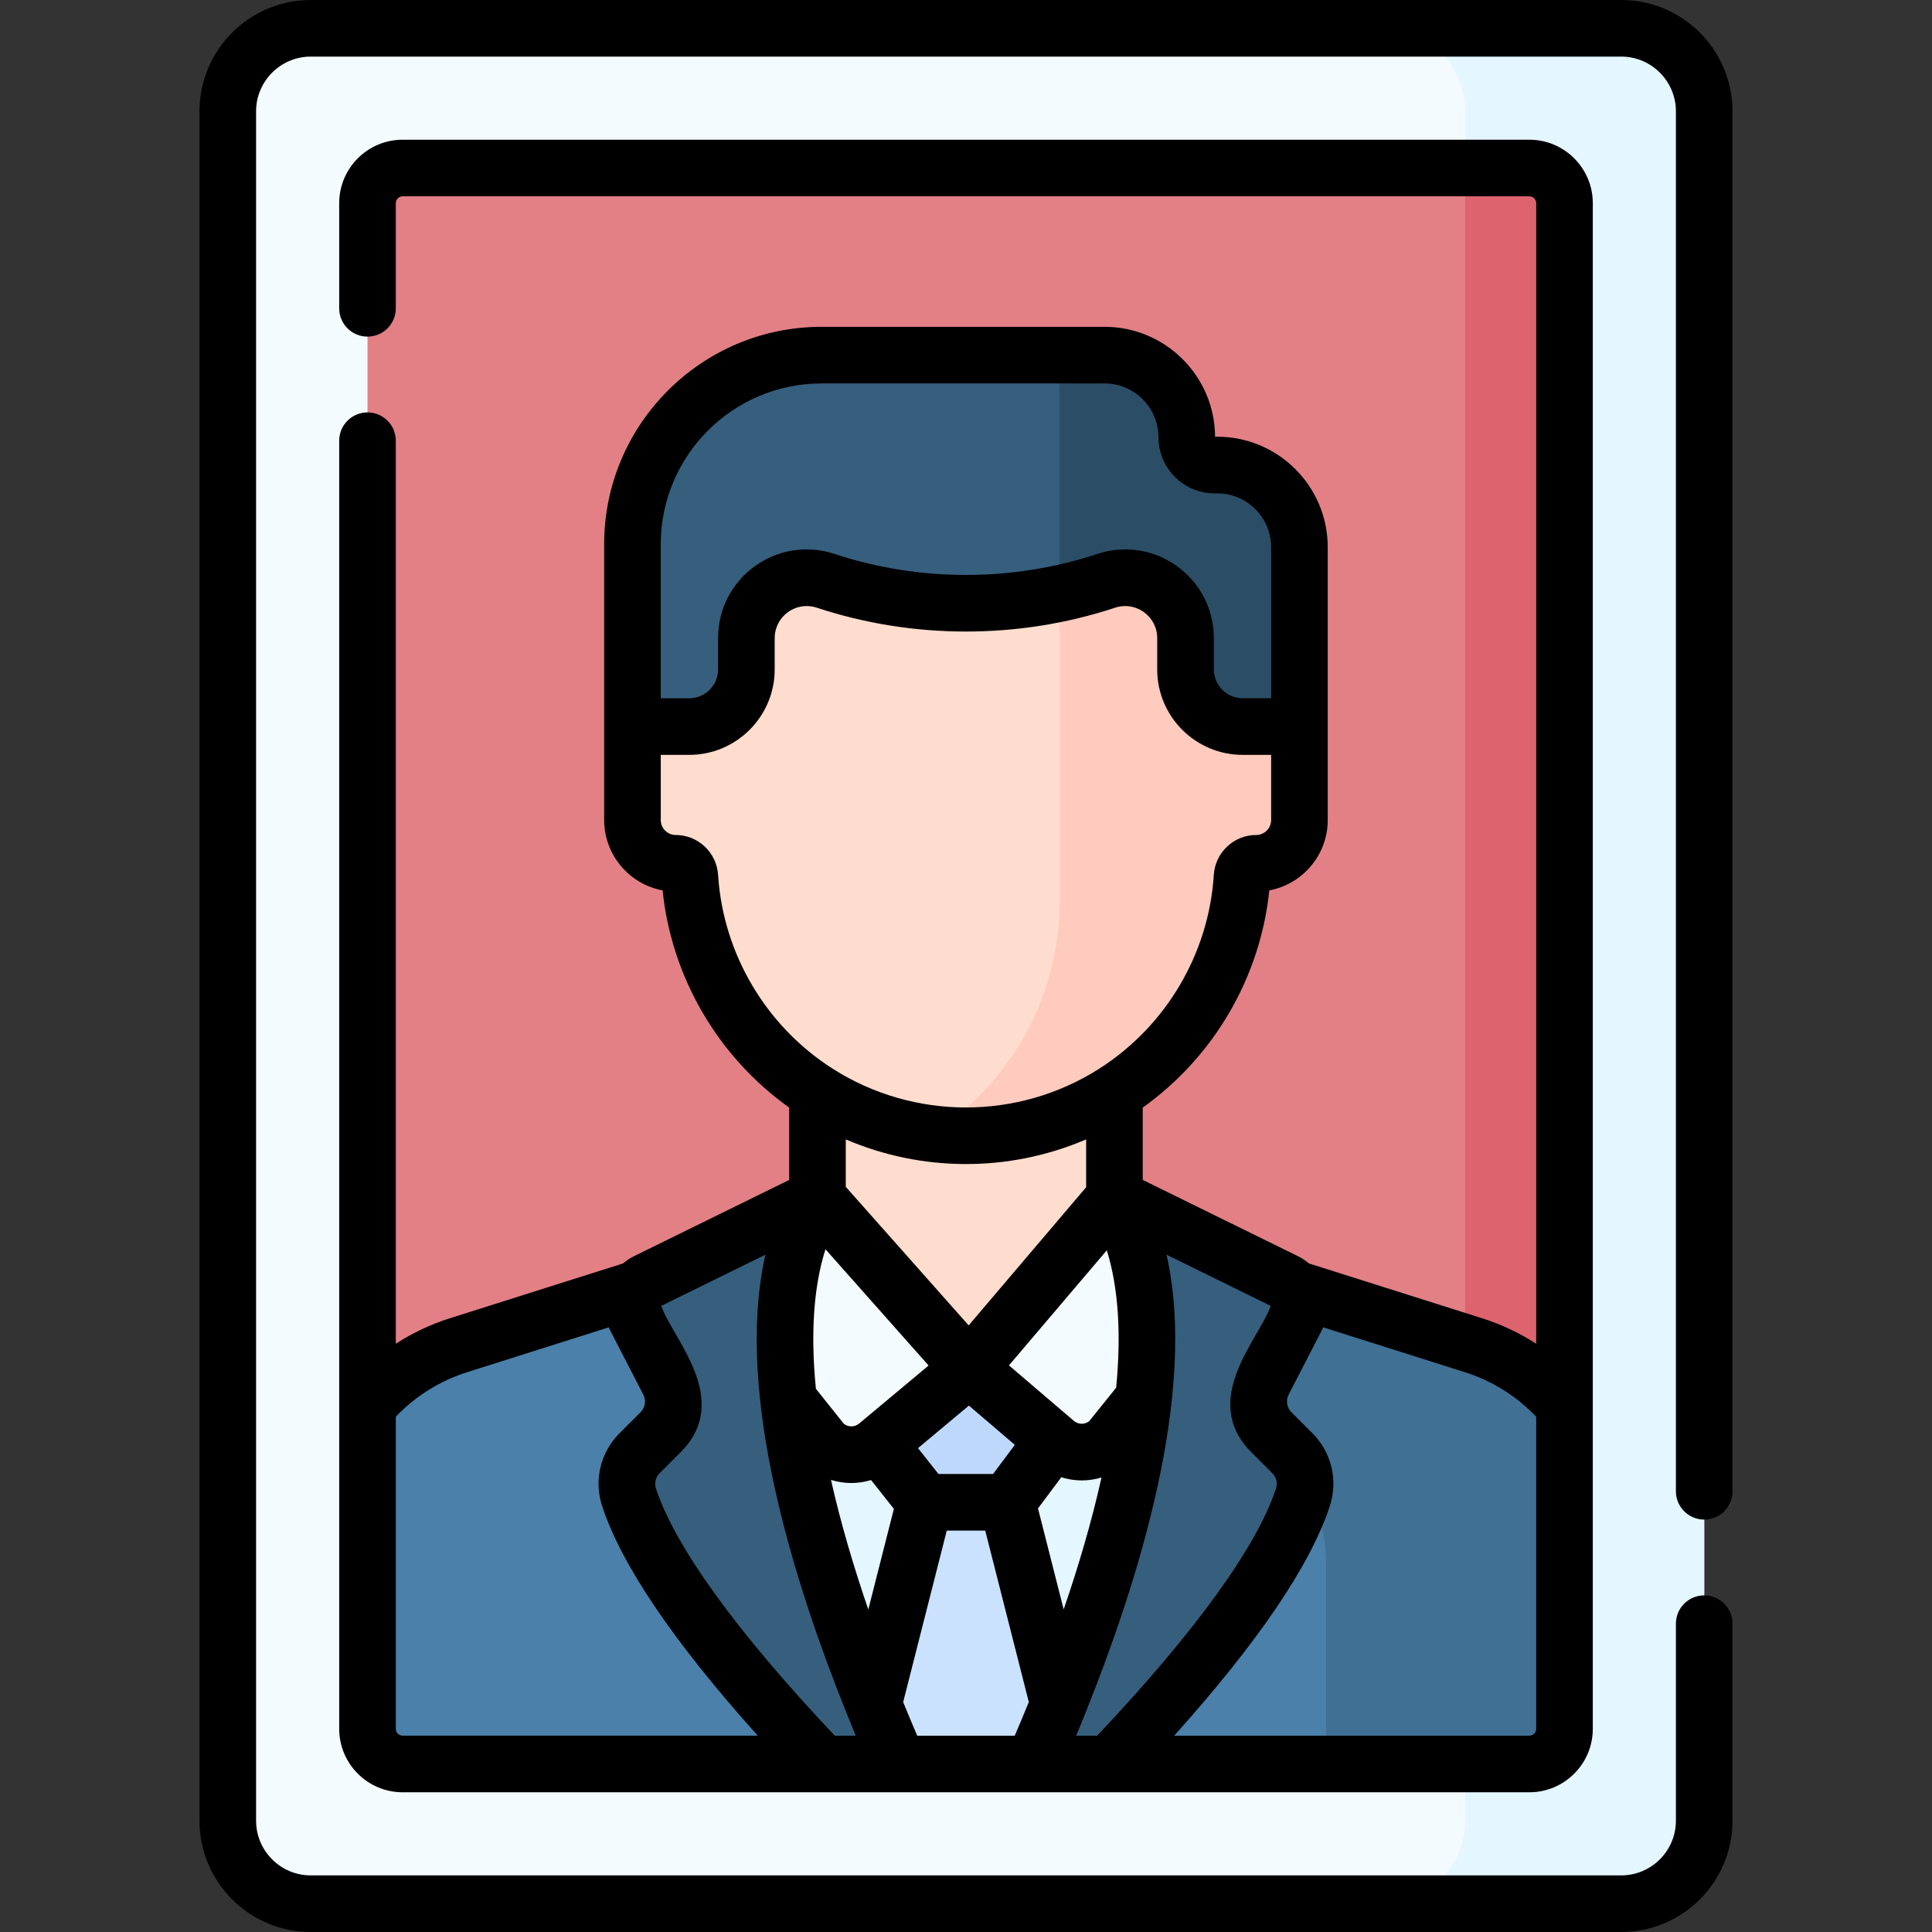 <svg id="Capa_1" enable-background="new 0 0 512 512" height="512" viewBox="0 0 512 512" width="512" xmlns="http://www.w3.org/2000/svg"><rect x="0" y="0" width="512" height="512" fill="#333333" stroke="none"/><g><g><g><g><path d="m429.639 504.5h-347.278c-12.147 0-21.995-9.847-21.995-21.995v-453.01c0-12.147 9.847-21.995 21.995-21.995h347.278c12.147 0 21.995 9.847 21.995 21.995v453.01c0 12.148-9.848 21.995-21.995 21.995z" fill="#f4fbff"/><path d="m429.639 7.5h-63.37c12.147 0 21.995 9.847 21.995 21.995v453.01c0 12.147-9.847 21.995-21.995 21.995h63.37c12.147 0 21.995-9.848 21.995-21.995v-453.01c0-12.147-9.848-21.995-21.995-21.995z" fill="#e4f6ff"/><path d="m97.391 458.158v-404.316c0-5.146 4.171-9.317 9.317-9.317h298.584c5.146 0 9.317 4.171 9.317 9.317v404.316c0 5.146-4.171 9.317-9.317 9.317h-298.584c-5.146 0-9.317-4.171-9.317-9.317z" fill="#e28086"/><path d="m405.292 44.525h-17.028v422.95h17.028c5.146 0 9.317-4.171 9.317-9.317v-404.316c0-5.146-4.171-9.317-9.317-9.317z" fill="#dd636e"/></g></g><g><g><path d="m314.505 115.885c0-12.023-9.747-21.77-21.77-21.77h-75.022c-27.672 0-50.104 22.432-50.104 50.104v55.628h176.752v-54.839c0-12.023-9.747-21.77-21.77-21.77h-.734c-4.06 0-7.352-3.292-7.352-7.353z" fill="#365e7d"/><path d="m322.591 123.238h-.734c-4.061 0-7.353-3.292-7.353-7.353 0-12.023-9.747-21.77-21.77-21.77h-11.909v105.732h63.535v-54.839c.001-12.024-9.745-21.77-21.769-21.77z" fill="#2b4d66"/><path d="m390.494 356.501-64.271-20.349-30.874-18.78-39.335-7.837-39.378 7.837-30.859 18.78-64.271 20.349c-9.632 3.05-17.896 8.708-24.115 16.048v85.609c0 5.146 4.171 9.317 9.317 9.317h298.584c5.146 0 9.317-4.171 9.317-9.317v-85.609c-6.219-7.34-14.483-12.998-24.115-16.048z" fill="#4a80aa"/><g><path d="m390.494 356.501-64.271-20.349-30.874-18.78-39.335-7.837-39.378 7.837-27.939 17.003 4.138-.824 39.335 7.837 30.874 18.78 64.271 20.349c.096.031.193.061.289.092 14.295 4.616 23.826 18.139 23.826 33.162v53.704h53.863c5.146 0 9.317-4.171 9.317-9.317v-85.609c-6.22-7.34-14.484-12.998-24.116-16.048z" fill="#407093"/></g><g><path d="m208.345 363.92c2.345 34.718 17.272 75.054 29.806 103.555h35.683c12.57-28.583 27.546-69.068 29.825-103.852z" fill="#e4f6ff"/></g><path d="m284.556 467.475-17.628-69.351h-21.856l-17.633 69.351z" fill="#cbe2ff"/><g><g><g><g><g><g><g><g><path d="m295.335 332.302v-50.448h-78.698v50.448c0 21.732 39.349 45.47 39.349 45.47s39.349-23.738 39.349-45.47z" fill="#ffddce"/></g></g></g></g></g></g></g><path d="m344.361 192.547h-15.043c-8.366 0-15.148-6.782-15.148-15.148v-8.29c0-10.898-10.662-18.604-21.01-15.184-24.132 7.976-50.19 7.978-74.324.005l-.028-.009c-10.347-3.418-21.008 4.287-21.008 15.184v8.294c0 8.366-6.782 15.148-15.148 15.148h-15.043v24.772c0 6.33 5.131 11.461 11.461 11.461 1.997 0 3.622 1.565 3.748 3.558 2.416 38.317 34.24 68.65 73.167 68.65 38.926 0 70.75-30.334 73.167-68.65.126-1.993 1.751-3.558 3.748-3.558 6.33 0 11.461-5.131 11.461-11.461z" fill="#ffddce"/><path d="m329.318 192.547c-8.366 0-15.148-6.782-15.148-15.148v-8.29c0-10.898-10.662-18.604-21.01-15.184-4.062 1.343-8.181 2.439-12.334 3.33v83.443c-.688 25.098-13.978 47.036-33.766 59.731 2.927.356 5.902.56 8.925.56 38.926 0 70.75-30.334 73.167-68.65.126-1.993 1.751-3.558 3.748-3.558 6.33 0 11.461-5.131 11.461-11.461v-24.772h-15.043z" fill="#ffcbbe"/></g><g fill="#f4fbff"><path d="m216.636 317.373-30.859 24.575 32.362 40.514c3.936 3.833 10.133 4.068 14.35.546l24.337-20.329z"/><path d="m295.349 317.373-38.523 45.305 22.874 19.558c4.191 3.583 10.416 3.403 14.392-.417l32.131-39.872z"/></g></g><path d="m171.341 339.626c-3.448 1.694-4.833 5.889-3.072 9.303l8.874 17.205c2.299 4.458 1.452 9.891-2.099 13.435-1.827 1.824-3.806 3.799-5.521 5.511-3.07 3.064-4.173 7.592-2.821 11.713 6.818 20.784 30.179 48.567 51.296 70.681h20.153c-18.948-43.088-43.376-113.226-21.515-150.102z" fill="#365e7d"/><path d="m336.941 379.57c-3.55-3.544-4.398-8.977-2.099-13.435l8.874-17.205c1.761-3.414.376-7.609-3.072-9.303l-45.295-22.253c21.861 36.876-2.567 107.015-21.515 150.102h20.153c21.117-22.114 44.478-49.897 51.296-70.681 1.352-4.121.249-8.649-2.821-11.713-1.715-1.713-3.694-3.689-5.521-5.512z" fill="#365e7d"/><path d="m256.826 362.678-23.965 20.015 12.211 15.431h21.856l12.21-16.342z" fill="#bed8fb"/></g></g><g><path d="m451.634 402.707c4.142 0 7.5-3.358 7.5-7.5v-365.712c0-16.264-13.231-29.495-29.495-29.495h-347.278c-16.264 0-29.495 13.231-29.495 29.495v453.01c0 16.263 13.231 29.495 29.495 29.495h347.278c16.264 0 29.495-13.231 29.495-29.495v-52.213c0-4.142-3.358-7.5-7.5-7.5s-7.5 3.358-7.5 7.5v52.213c0 7.992-6.502 14.495-14.495 14.495h-347.278c-7.992 0-14.495-6.502-14.495-14.495v-453.01c0-7.993 6.502-14.495 14.495-14.495h347.278c7.993 0 14.495 6.502 14.495 14.495v365.711c0 4.143 3.358 7.501 7.5 7.501z"/><path d="m97.391 109.293c-4.142 0-7.5 3.358-7.5 7.5v341.365c0 9.273 7.544 16.817 16.817 16.817h298.584c9.273 0 16.817-7.544 16.817-16.817v-404.316c0-9.273-7.544-16.817-16.817-16.817h-298.584c-9.273 0-16.817 7.544-16.817 16.817v27.866c0 4.142 3.358 7.5 7.5 7.5s7.5-3.358 7.5-7.5v-27.866c0-1.002.815-1.817 1.817-1.817h298.584c1.002 0 1.817.815 1.817 1.817v302.265c-4.439-2.861-9.256-5.142-14.352-6.755l-45.877-14.526c-.891-.753-1.864-1.408-2.929-1.931l-41.116-20.2v-19.174c18.87-13.46 31.169-34.535 33.542-57.56 8.801-1.637 15.485-9.374 15.485-18.642 0-22.576 0-51.629 0-72.311 0-16.14-13.131-29.27-29.271-29.27h-.586c-.08-16.072-13.179-29.123-29.27-29.123h-75.022c-31.763 0-57.604 25.841-57.604 57.604v73.1c0 9.269 6.685 17.005 15.486 18.642 2.373 23.025 14.672 44.1 33.542 57.56v19.181l-41.102 20.193c-1.07.525-2.045 1.182-2.938 1.938l-45.855 14.518c-5.095 1.613-9.912 3.894-14.351 6.755v-239.313c0-4.142-3.358-7.5-7.5-7.5zm122.83 282.892c3.425 1.065 7.007 1.134 10.623.045l6.045 7.64-6.78 26.666c-3.811-11.101-7.286-22.767-9.888-34.351zm67.614-90.233v12.68l-31.129 36.609-32.569-36.716v-12.574c19.948 8.56 43.025 8.871 63.698.001zm-71.613 66.093c-1.451-14.684-.605-27.07 2.531-36.984l27.335 30.815-18.407 15.376c-1.185.988-2.875.994-4.06.057zm27.055 15.724 13.493-11.271 12.169 10.405-5.769 7.721h-14.468zm50.038-52.427c3.044 9.802 3.874 21.994 2.476 36.416l-7.152 8.875c-1.196.932-2.888.908-4.065-.097l-17.189-14.698zm-11.432 95.172-6.804-26.769 6.173-8.261c3.624 1.135 7.231 1.099 10.655.065-2.615 11.785-6.145 23.667-10.024 34.965zm-42.535 24.561 11.556-45.451h10.192l11.549 45.435c-1.257 3.083-2.505 6.063-3.73 8.916h-25.844c-1.222-2.848-2.468-5.822-3.723-8.9zm167.761-75.632v82.715c0 1.002-.815 1.817-1.817 1.817h-94.128c22.261-24.788 36.119-45.217 41.245-60.843 2.244-6.839.462-14.257-4.648-19.358l-5.522-5.512c-1.244-1.242-1.538-3.126-.732-4.689l8.875-17.206c.103-.2.193-.405.286-.608l37.562 11.893c7.213 2.283 13.684 6.344 18.879 11.791zm-70.357-29.373c-2.837 8.497-19.096 24.846-5.109 38.808l5.521 5.511c1.082 1.079 1.462 2.638.993 4.067-5.057 15.417-21.425 38.036-47.391 65.519h-5.569c.788-1.897 1.581-3.839 2.375-5.819.003-.009.008-.018.011-.028 13.973-34.818 29.901-84.854 21.556-121.624zm-161.643-201.851c0-23.492 19.112-42.604 42.604-42.604h75.022c7.869 0 14.27 6.402 14.27 14.271 0 8.19 6.663 14.853 14.853 14.853h.733c7.869 0 14.271 6.401 14.271 14.27v40.04h-7.543c-4.217 0-7.648-3.431-7.648-7.648v-8.291c0-16.025-15.646-27.335-30.863-22.305-22.446 7.419-47.171 7.42-69.646-.004-15.218-5.027-30.86 6.282-30.86 22.306v8.294c0 4.217-3.431 7.648-7.648 7.648h-7.543v-40.83zm15.194 87.646c-.375-5.935-5.309-10.584-11.233-10.584-2.184 0-3.961-1.777-3.961-3.961v-17.271h7.543c12.488 0 22.648-10.16 22.648-22.648v-8.294c0-5.732 5.589-9.902 11.183-8.053 25.482 8.418 53.549 8.416 79.03-.006 5.5-1.818 11.156 2.269 11.156 8.062v8.291c0 12.488 10.16 22.648 22.648 22.648h7.543v17.271c0 2.185-1.777 3.961-3.961 3.961-5.925 0-10.859 4.65-11.233 10.585-1.316 20.875-12.667 40.072-30.364 51.353-21.482 13.694-49.146 13.699-70.635 0-17.696-11.281-29.047-30.478-30.364-51.354zm34.107 222.281c.002.006.005.012.007.019.794 1.977 1.585 3.917 2.372 5.811h-5.569c-25.966-27.483-42.334-50.102-47.392-65.519-.469-1.43-.088-2.988.993-4.068l5.521-5.511c13.989-13.963-2.278-30.327-5.109-38.808l27.614-13.566c-8.329 36.701 7.521 86.654 21.563 121.642zm-100.641-90.494 37.55-11.889c.093.202.181.405.284.604l8.875 17.205c.806 1.563.512 3.448-.732 4.689l-5.522 5.511c-5.11 5.102-6.892 12.519-4.648 19.359 5.126 15.627 18.985 36.055 41.245 60.843h-94.113c-1.002 0-1.817-.815-1.817-1.817v-82.715c5.195-5.446 11.666-9.507 18.878-11.79z"/></g></g></svg>